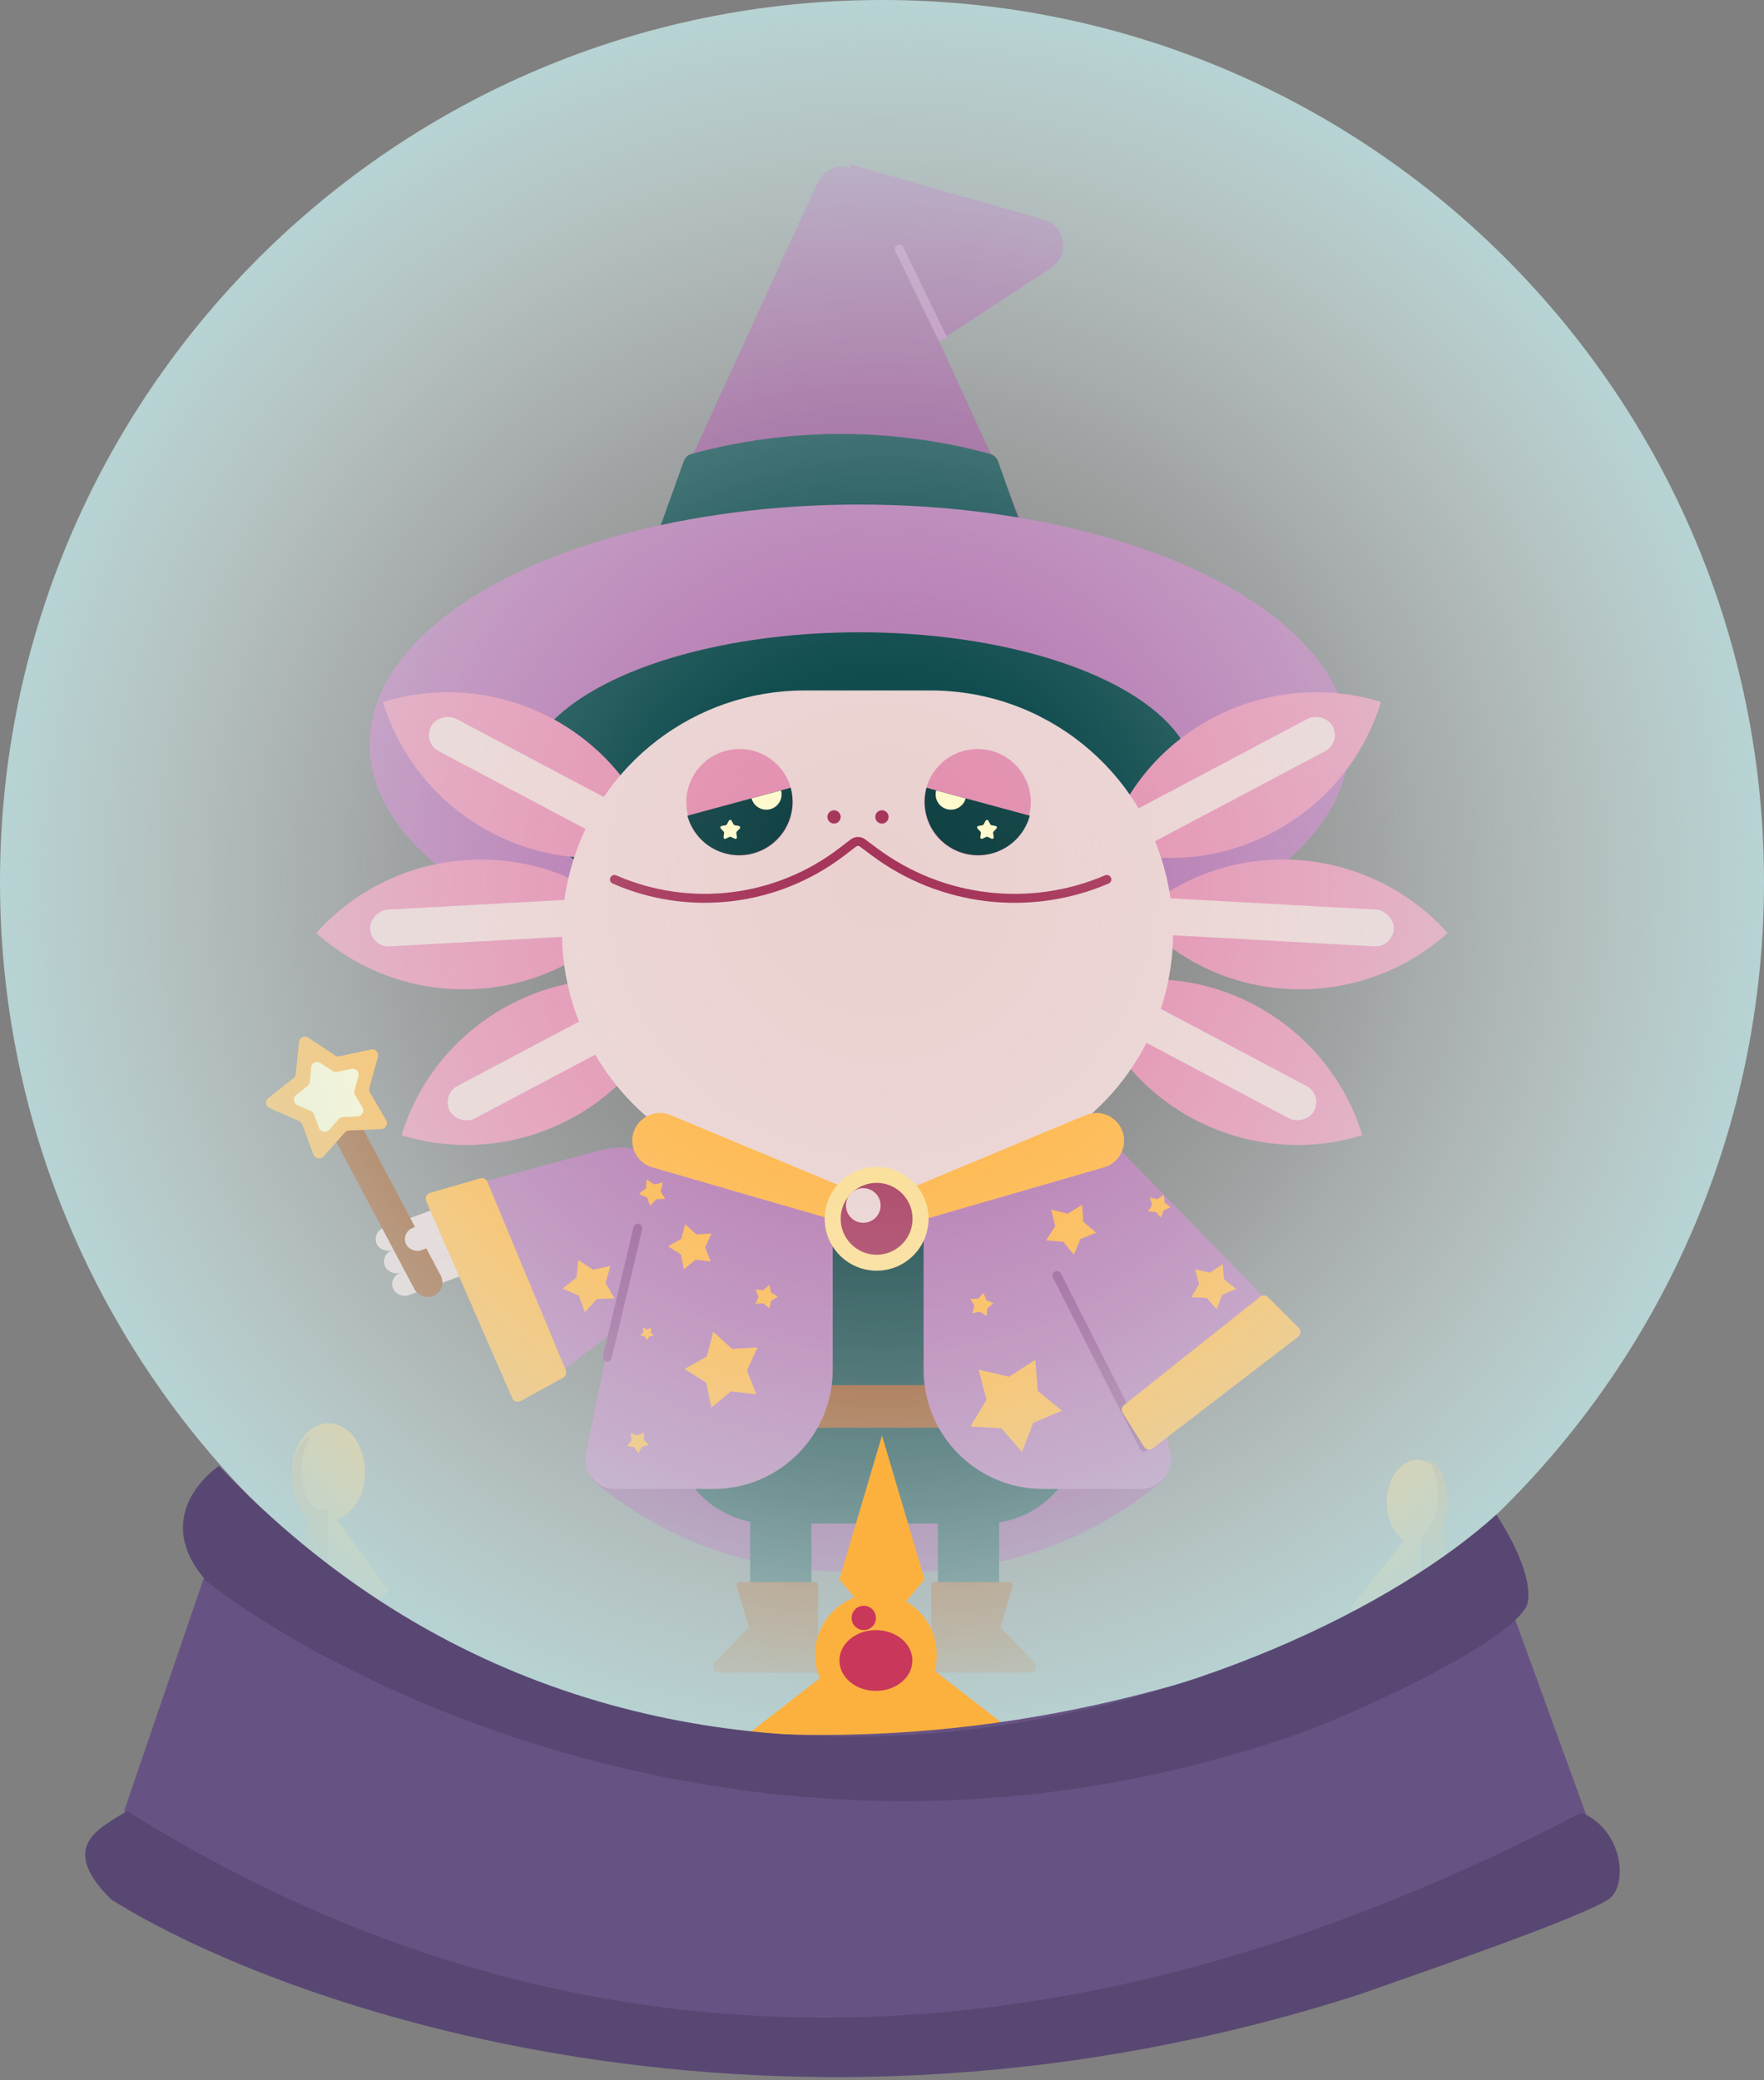<svg width="145" height="171" viewBox="0 0 145 171" fill="none" xmlns="http://www.w3.org/2000/svg">
<rect x="0" y="0" width="145" height="171" fill="#808080" stroke="none"/>
<path d="M67.208 15.005C67.995 13.288 70.434 13.288 71.221 15.005L88.152 51.969C88.821 53.431 87.753 55.095 86.145 55.095H52.283C50.676 55.095 49.608 53.431 50.277 51.969L67.208 15.005Z" fill="#914E8D"/>
<path d="M85.798 18.051C87.614 18.57 87.981 20.982 86.401 22.018L77.084 28.127L69.76 13.469L85.798 18.051Z" fill="#914E8D"/>
<path d="M56.211 37.897C56.315 37.61 56.552 37.391 56.846 37.311C64.814 35.146 73.213 35.128 81.19 37.258L81.383 37.31C81.685 37.391 81.928 37.614 82.033 37.909L85.366 47.245C85.651 48.043 85.059 48.883 84.211 48.883H54.001C53.152 48.883 52.56 48.041 52.847 47.242L56.211 37.897Z" fill="#004042"/>
<ellipse cx="70.635" cy="61.166" rx="40.258" ry="19.691" fill="#B274AE"/>
<ellipse cx="70.636" cy="64.229" rx="27.568" ry="12.252" fill="#004042"/>
<path d="M31.473 57.705C40.938 54.795 51.14 60.056 54.049 69.521C54.078 69.616 54.025 69.716 53.931 69.745C44.466 72.654 34.383 67.169 31.473 57.705Z" fill="#E28EAE"/>
<path d="M113.521 57.705C104.056 54.795 93.854 60.056 90.944 69.521C90.915 69.616 90.968 69.716 91.063 69.745C100.527 72.654 110.611 67.169 113.521 57.705Z" fill="#E28EAE"/>
<path d="M33.003 93.322C42.467 96.231 52.669 90.97 55.579 81.506C55.608 81.411 55.555 81.311 55.46 81.282C45.996 78.372 35.912 83.857 33.003 93.322Z" fill="#E28EAE"/>
<path d="M111.987 93.322C102.523 96.231 92.32 90.97 89.411 81.506C89.382 81.411 89.435 81.311 89.53 81.282C98.994 78.372 109.078 83.857 111.987 93.322Z" fill="#E28EAE"/>
<path d="M25.99 76.698C32.597 69.323 44.051 68.566 51.426 75.173C51.5 75.239 51.506 75.352 51.44 75.426C44.833 82.801 33.365 83.304 25.99 76.698Z" fill="#E28EAE"/>
<path d="M119.001 76.698C112.394 69.323 100.94 68.566 93.565 75.173C93.491 75.239 93.485 75.352 93.551 75.426C100.158 82.801 111.626 83.304 119.001 76.698Z" fill="#E28EAE"/>
<rect x="34.731" y="61.045" width="3.022" height="22.935" rx="1.511" transform="rotate(-62.088 34.731 61.045)" fill="#EAD1D0"/>
<rect width="3.022" height="22.935" rx="1.511" transform="matrix(-0.468 -0.884 -0.884 0.468 110.256 61.045)" fill="#EAD1D0"/>
<rect width="3.022" height="22.935" rx="1.511" transform="matrix(0.468 0.884 0.884 -0.468 36.264 89.981)" fill="#EAD1D0"/>
<rect x="108.726" y="89.981" width="3.022" height="22.935" rx="1.511" transform="rotate(117.912 108.726 89.981)" fill="#EAD1D0"/>
<path d="M48.538 121.522H95.797C90.044 126.463 82.71 129.18 75.126 129.18H69.208C61.624 129.18 54.291 126.463 48.538 121.522Z" fill="#914E8D"/>
<rect x="30.508" y="77.877" width="3.022" height="22.935" rx="1.511" transform="rotate(-93.146 30.508 77.877)" fill="#EAD1D0"/>
<rect width="3.022" height="22.935" rx="1.511" transform="matrix(0.055 -0.998 -0.998 -0.055 114.482 77.877)" fill="#EAD1D0"/>
<path d="M46.924 71.396C49.299 62.751 57.158 56.76 66.123 56.76H76.506C85.856 56.76 93.945 63.265 95.952 72.396C98.683 84.818 89.225 96.58 76.506 96.58H66.123C52.98 96.58 43.443 84.07 46.924 71.396Z" fill="#EAD1D0"/>
<path d="M50.505 72.294V72.294C56.681 74.994 63.837 74.128 69.191 70.032L70.153 69.296C70.373 69.128 70.677 69.127 70.898 69.293L71.847 70.002C77.358 74.129 84.651 75.002 90.981 72.294V72.294" stroke="#A53459" stroke-width="0.736" stroke-linecap="round"/>
<ellipse cx="68.557" cy="67.153" rx="0.547" ry="0.547" fill="#A53459"/>
<ellipse cx="72.495" cy="67.153" rx="0.547" ry="0.547" fill="#A53459"/>
<ellipse cx="60.79" cy="65.949" rx="4.376" ry="4.376" fill="#E28EAE"/>
<path d="M64.992 64.754C65.143 65.312 65.183 65.894 65.109 66.466C65.035 67.039 64.849 67.592 64.562 68.093C64.274 68.594 63.891 69.033 63.434 69.386C62.977 69.739 62.455 69.998 61.897 70.149C61.34 70.3 60.758 70.34 60.185 70.266C59.612 70.192 59.06 70.006 58.559 69.719C58.058 69.431 57.618 69.048 57.266 68.591C56.913 68.134 56.654 67.611 56.502 67.054L60.747 65.904L64.992 64.754Z" fill="#0D3F41"/>
<path d="M64.202 64.974C64.246 65.133 64.257 65.3 64.236 65.463C64.215 65.627 64.162 65.785 64.079 65.928C63.997 66.071 63.888 66.197 63.757 66.298C63.627 66.398 63.477 66.472 63.318 66.516C63.159 66.559 62.992 66.57 62.829 66.549C62.665 66.528 62.507 66.475 62.364 66.393C62.221 66.311 62.095 66.201 61.995 66.07C61.894 65.94 61.82 65.791 61.776 65.631L62.989 65.303L64.202 64.974Z" fill="#FFFACC"/>
<path d="M59.917 67.459C59.964 67.374 60.086 67.374 60.133 67.459L60.304 67.773C60.322 67.805 60.353 67.828 60.389 67.835L60.74 67.9C60.836 67.918 60.874 68.035 60.807 68.105L60.561 68.365C60.536 68.392 60.524 68.428 60.529 68.465L60.575 68.82C60.587 68.916 60.488 68.988 60.401 68.946L60.078 68.793C60.044 68.777 60.006 68.777 59.972 68.793L59.65 68.946C59.562 68.988 59.463 68.916 59.475 68.82L59.521 68.465C59.526 68.428 59.514 68.392 59.489 68.365L59.243 68.105C59.176 68.035 59.214 67.918 59.31 67.9L59.661 67.835C59.697 67.828 59.729 67.805 59.746 67.773L59.917 67.459Z" fill="#FFFACC"/>
<ellipse cx="4.376" cy="4.376" rx="4.376" ry="4.376" transform="matrix(-1 0 0 1 84.736 61.573)" fill="#E28EAE"/>
<path d="M76.159 64.755C76.008 65.312 75.968 65.894 76.042 66.466C76.116 67.039 76.302 67.592 76.589 68.093C76.876 68.594 77.26 69.033 77.717 69.386C78.174 69.739 78.696 69.998 79.254 70.149C79.811 70.3 80.393 70.34 80.966 70.266C81.538 70.192 82.091 70.006 82.592 69.719C83.093 69.431 83.532 69.048 83.885 68.591C84.238 68.134 84.497 67.612 84.648 67.054L80.404 65.904L76.159 64.755Z" fill="#0D3F41"/>
<path d="M76.952 64.974C76.909 65.133 76.898 65.3 76.919 65.463C76.94 65.627 76.993 65.785 77.075 65.928C77.157 66.071 77.267 66.197 77.397 66.298C77.528 66.398 77.677 66.472 77.837 66.516C77.996 66.559 78.162 66.57 78.326 66.549C78.489 66.528 78.647 66.475 78.79 66.393C78.934 66.311 79.059 66.201 79.16 66.07C79.261 65.94 79.335 65.791 79.378 65.631L78.165 65.303L76.952 64.974Z" fill="#FFFACC"/>
<path d="M81.237 67.459C81.191 67.374 81.068 67.374 81.022 67.459L80.851 67.773C80.833 67.805 80.802 67.828 80.766 67.835L80.414 67.9C80.319 67.918 80.281 68.035 80.347 68.105L80.593 68.365C80.618 68.392 80.63 68.429 80.626 68.465L80.58 68.82C80.567 68.916 80.666 68.988 80.754 68.946L81.077 68.793C81.11 68.777 81.149 68.777 81.182 68.793L81.505 68.946C81.593 68.988 81.692 68.916 81.679 68.82L81.633 68.465C81.629 68.429 81.64 68.392 81.666 68.365L81.911 68.105C81.978 68.035 81.94 67.918 81.845 67.9L81.493 67.835C81.457 67.828 81.426 67.805 81.408 67.773L81.237 67.459Z" fill="#FFFACC"/>
<path d="M90.776 93.197L104.377 107.124C104.869 107.627 104.836 108.44 104.307 108.903L94.835 117.183C94.239 117.705 93.311 117.532 92.943 116.83L83.763 99.327L90.776 93.197Z" fill="#B274AE"/>
<path d="M57.199 98.635C56.043 95.445 52.635 93.671 49.358 94.555L37.658 97.71C37.602 97.725 37.571 97.785 37.591 97.839L43.609 114.443C43.639 114.524 43.737 114.553 43.806 114.502L54.988 106.079C57.28 104.353 58.177 101.333 57.199 98.635Z" fill="#B274AE"/>
<path d="M74.248 20.31C74.16 20.128 73.94 20.051 73.757 20.14C73.574 20.229 73.498 20.449 73.587 20.631L74.248 20.31ZM73.587 20.631L77.197 28.07L77.859 27.749L74.248 20.31L73.587 20.631Z" fill="#B274AE"/>
<path d="M56.416 88.703H87.484V99.862C87.484 108.441 80.529 115.396 71.95 115.396C63.37 115.396 56.416 108.441 56.416 99.862V88.703Z" fill="#EAD1D0"/>
<path d="M66.696 100.081L72.384 104.347L78.073 100.081V116.49H66.696V100.081Z" fill="#0D3F41"/>
<rect x="61.008" y="113.865" width="23.411" height="3.719" fill="#964C1A"/>
<path d="M55.32 117.365H88.795C88.795 121.715 85.268 125.242 80.918 125.242H63.196C58.846 125.242 55.32 121.715 55.32 117.365Z" fill="#0D3F41"/>
<path d="M53.133 95.486L68.449 97.783V112.59C68.449 118.006 64.058 122.398 58.641 122.398H50.566C49.012 122.398 47.849 120.97 48.165 119.448L53.133 95.486Z" fill="#B274AE"/>
<path d="M91.236 95.486L75.919 98.768V112.59C75.919 118.006 80.31 122.398 85.727 122.398H93.802C95.357 122.398 96.519 120.97 96.203 119.448L91.236 95.486Z" fill="#B274AE"/>
<path d="M92.223 92.893C91.738 91.731 90.404 91.182 89.242 91.667L75.3 97.482C74.579 97.783 74.235 98.609 74.53 99.332C74.805 100.007 75.544 100.365 76.244 100.162L90.753 95.96C92.061 95.582 92.747 94.149 92.223 92.893Z" fill="#FFB23E"/>
<path d="M52.146 92.893C52.63 91.731 53.965 91.182 55.127 91.667L69.069 97.482C69.79 97.783 70.133 98.609 69.838 99.332C69.564 100.007 68.824 100.365 68.125 100.162L53.615 95.96C52.308 95.582 51.622 94.149 52.146 92.893Z" fill="#FFB23E"/>
<path d="M58.626 109.474L60.172 110.887L62.263 110.758L61.398 112.666L62.166 114.614L60.085 114.381L58.469 115.714L58.048 113.662L56.281 112.537L58.102 111.502L58.626 109.474Z" fill="#FFB23E"/>
<path d="M86.409 99.43L87.761 99.773L88.948 99.041L89.039 100.433L90.102 101.335L88.807 101.852L88.278 103.142L87.386 102.07L85.995 101.965L86.739 100.785L86.409 99.43Z" fill="#FFB23E"/>
<path d="M94.525 98.441L95.142 98.577L95.669 98.228L95.731 98.857L96.225 99.25L95.646 99.503L95.425 100.095L95.005 99.623L94.374 99.595L94.694 99.05L94.525 98.441Z" fill="#FFB23E"/>
<path d="M54.496 97.209L53.777 97.366L53.165 96.959L53.092 97.69L52.516 98.146L53.189 98.442L53.445 99.131L53.934 98.582L54.668 98.552L54.297 97.917L54.496 97.209Z" fill="#FFB23E"/>
<rect width="1.969" height="8.533" rx="0.985" transform="matrix(-0.345 -0.938 -0.938 0.345 40.645 103.874)" fill="#EAD1D0"/>
<rect width="1.969" height="8.533" rx="0.985" transform="matrix(-0.345 -0.938 -0.938 0.345 39.966 102.026)" fill="#EAD1D0"/>
<rect width="1.969" height="8.533" rx="0.985" transform="matrix(-0.345 -0.938 -0.938 0.345 39.287 100.178)" fill="#EAD1D0"/>
<path d="M98.23 104.347L99.455 104.617L100.501 103.924L100.624 105.172L101.605 105.953L100.456 106.455L100.017 107.63L99.184 106.692L97.931 106.638L98.566 105.556L98.23 104.347Z" fill="#FFB23E"/>
<path d="M50.171 104.068L48.746 104.378L47.532 103.571L47.386 105.022L46.243 105.927L47.578 106.514L48.086 107.881L49.056 106.792L50.514 106.732L49.778 105.472L50.171 104.068Z" fill="#FFB23E"/>
<path d="M56.319 100.631L57.236 101.475L58.481 101.402L57.962 102.535L58.416 103.696L57.177 103.554L56.213 104.344L55.967 103.122L54.917 102.449L56.003 101.837L56.319 100.631Z" fill="#FFB23E"/>
<path d="M63.233 105.625L63.38 106.256L63.936 106.588L63.382 106.923L63.238 107.554L62.748 107.131L62.103 107.188L62.354 106.592L62.1 105.997L62.745 106.051L63.233 105.625Z" fill="#FFB23E"/>
<path d="M80.85 106.268L81.075 106.875L81.667 107.136L81.159 107.537L81.094 108.181L80.556 107.822L79.924 107.959L80.099 107.336L79.773 106.777L80.419 106.751L80.85 106.268Z" fill="#FFB23E"/>
<path d="M51.837 117.799L52.399 118.005L52.938 117.745L52.916 118.343L53.33 118.775L52.754 118.939L52.471 119.466L52.138 118.969L51.549 118.863L51.918 118.392L51.837 117.799Z" fill="#FFB23E"/>
<path d="M53.524 109.146L53.487 109.511L53.723 109.792L53.364 109.869L53.17 110.181L52.986 109.864L52.629 109.776L52.874 109.502L52.848 109.136L53.184 109.284L53.524 109.146Z" fill="#FFB23E"/>
<path d="M80.439 112.59L82.938 113.175L85.097 111.786L85.313 114.344L87.3 115.968L84.935 116.964L84.004 119.356L82.326 117.414L79.764 117.268L81.093 115.072L80.439 112.59Z" fill="#FFB23E"/>
<path d="M94.036 118.959L86.881 104.854" stroke="#914E8D" stroke-width="0.736" stroke-linecap="round"/>
<path d="M49.915 111.567L52.431 100.956" stroke="#914E8D" stroke-width="0.736" stroke-linecap="round"/>
<path d="M103.588 106.599C103.783 106.444 104.064 106.46 104.24 106.637L106.754 109.153C106.963 109.362 106.941 109.708 106.706 109.888L94.756 119.062C94.527 119.237 94.196 119.178 94.043 118.934L92.285 116.146C92.152 115.934 92.2 115.656 92.395 115.5L103.588 106.599Z" fill="#FFB23E"/>
<path d="M40.063 97.15C39.967 96.919 39.714 96.797 39.474 96.867L35.345 98.059C35.061 98.141 34.913 98.455 35.032 98.726L42.108 114.944C42.224 115.208 42.542 115.317 42.794 115.177L46.289 113.25C46.508 113.13 46.601 112.863 46.505 112.632L40.063 97.15Z" fill="#FFB23E"/>
<rect x="26.44" y="91.594" width="2.435" height="17.503" rx="1.217" transform="rotate(-27.93 26.44 91.594)" fill="#964C1A"/>
<rect width="1.969" height="2.607" rx="0.985" transform="matrix(-0.345 -0.938 -0.938 0.345 36.13 102.224)" fill="#EAD1D0"/>
<path d="M31.067 86.88C31.167 86.524 30.852 86.19 30.491 86.269L27.91 86.831C27.781 86.859 27.645 86.834 27.534 86.76L25.336 85.298C25.028 85.093 24.613 85.29 24.576 85.657L24.313 88.285C24.3 88.417 24.234 88.538 24.13 88.621L22.059 90.26C21.77 90.489 21.828 90.945 22.166 91.093L24.584 92.155C24.706 92.209 24.801 92.309 24.847 92.433L25.766 94.909C25.895 95.256 26.346 95.341 26.592 95.065L28.349 93.093C28.437 92.994 28.562 92.935 28.695 92.93L31.333 92.82C31.703 92.805 31.923 92.402 31.736 92.083L30.404 89.803C30.337 89.688 30.32 89.551 30.356 89.424L31.067 86.88Z" fill="#FFB23E"/>
<path d="M29.462 88.471C29.562 88.115 29.247 87.781 28.886 87.86L27.716 88.115C27.586 88.143 27.45 88.117 27.34 88.044L26.343 87.381C26.035 87.176 25.62 87.373 25.583 87.74L25.464 88.931C25.451 89.064 25.385 89.185 25.281 89.267L24.342 90.01C24.052 90.24 24.111 90.695 24.449 90.844L25.545 91.325C25.667 91.379 25.762 91.479 25.808 91.604L26.225 92.726C26.353 93.072 26.805 93.157 27.05 92.882L27.847 91.988C27.935 91.889 28.06 91.83 28.193 91.824L29.389 91.775C29.758 91.759 29.979 91.356 29.792 91.037L29.188 90.004C29.121 89.889 29.104 89.752 29.14 89.624L29.462 88.471Z" fill="#FFFACC"/>
<rect x="61.666" y="123.054" width="5.032" height="9.189" fill="#0D3F41"/>
<path d="M60.554 130.37C60.508 130.213 60.625 130.056 60.789 130.056H66.999C67.134 130.056 67.244 130.165 67.244 130.301V137.494H59.105C58.671 137.494 58.451 136.974 58.752 136.663L61.555 133.775L60.554 130.37Z" fill="#964C1A"/>
<rect width="5.032" height="9.189" transform="matrix(-1 0 0 1 82.124 123.054)" fill="#0D3F41"/>
<path d="M83.234 130.37C83.28 130.213 83.162 130.056 82.999 130.056H76.789C76.653 130.056 76.544 130.165 76.544 130.301V137.494H84.683C85.116 137.494 85.337 136.974 85.035 136.663L82.232 133.775L83.234 130.37Z" fill="#964C1A"/>
<ellipse cx="72.058" cy="100.19" rx="4.266" ry="4.266" fill="#FCDC8F"/>
<ellipse cx="72.057" cy="100.19" rx="2.954" ry="2.954" fill="#A53459"/>
<circle cx="70.962" cy="99.097" r="1.422" fill="#EAD1D0"/>
<path d="M27 125C28.657 125 30 123.209 30 121C30 118.791 28.657 117 27 117C25.343 117 24 118.791 24 121C24 123.209 25.343 125 27 125Z" fill="#FCB13F"/>
<path d="M25.615 118C25.121 118.636 24.798 119.692 24.798 120.886C24.798 122.831 25.652 124.408 26.707 124.408C26.806 124.408 26.904 124.393 27 124.367C26.691 124.765 26.315 125 25.908 125C24.855 125 24 123.424 24 121.479C24 119.718 24.7 118.259 25.615 118Z" fill="#DC8927"/>
<path d="M27 124L32 130.827L26.5 135L27 124Z" fill="#FCB13F"/>
<path d="M25.226 124L27 124.141L26.759 135L25 134.195L25.226 124Z" fill="#DC8927"/>
<path d="M116.5 127C117.881 127 119 125.433 119 123.5C119 121.567 117.881 120 116.5 120C115.119 120 114 121.567 114 123.5C114 125.433 115.119 127 116.5 127Z" fill="#FCB13F"/>
<path d="M117.385 120C117.879 120.636 118.202 121.692 118.202 122.886C118.202 124.831 117.348 126.408 116.293 126.408C116.194 126.408 116.096 126.393 116 126.367C116.309 126.765 116.685 127 117.092 127C118.145 127 119 125.424 119 123.479C119 121.718 118.3 120.259 117.385 120Z" fill="#DC8927"/>
<path d="M116.765 125L111 132.174L117 136L116.765 125Z" fill="#FCB13F"/>
<path d="M118.774 126L117 126.128L117.241 136L119 135.268L118.774 126Z" fill="#DC8927"/>
<path d="M72.5 145C112.541 145 145 112.541 145 72.5C145 32.459 112.541 0 72.5 0C32.459 0 0 32.459 0 72.5C0 112.541 32.459 145 72.5 145Z" fill="url(#paint0_radial_2464_26923)" fill-opacity="0.97"/>
<path d="M72.5 134L57 146H88L72.5 134Z" fill="#FCB13F"/>
<path d="M72 141C74.761 141 77 138.761 77 136C77 133.239 74.761 131 72 131C69.239 131 67 133.239 67 136C67 138.761 69.239 141 72 141Z" fill="#FCB13F"/>
<path d="M72.5 134L69 129.827L72.5 118L76 129.827L72.5 134Z" fill="#FCB13F"/>
<path d="M72 139C73.657 139 75 137.881 75 136.5C75 135.119 73.657 134 72 134C70.343 134 69 135.119 69 136.5C69 137.881 70.343 139 72 139Z" fill="#C9375B"/>
<path d="M71 134C71.552 134 72 133.552 72 133C72 132.448 71.552 132 71 132C70.448 132 70 132.448 70 133C70 133.552 70.448 134 71 134Z" fill="#C9375B"/>
<path d="M72 146C72.552 146 73 145.328 73 144.5C73 143.672 72.552 143 72 143C71.448 143 71 143.672 71 144.5C71 145.328 71.448 146 72 146Z" fill="#C9375B"/>
<path d="M10.201 148.87L17 129C62.643 154.616 104.355 138.173 122.5 127.5L130.5 149.5C77.405 181.636 28.346 162.26 10.201 148.87Z" fill="#675383"/>
<path d="M17 130C13.041 125.575 15.963 121.955 18 120.5C54 158.5 106.5 139.5 123 124.5C125.096 127.76 126 130.5 125.5 132C124 135 112.859 140.137 107.716 142.174C65.1 157.544 28.5 139 17 130Z" fill="#594773"/>
<path d="M9.142 156.147C4.714 151.743 8.165 150.318 10.444 148.87C60.561 180.308 107.551 160.644 130 149C133.5 150.5 133.832 155.085 132.204 156.147C129.599 157.77 117.445 161.942 111.694 163.97C64.031 179.269 23.466 165.129 9.142 156.147Z" fill="#594773"/>
<defs>
<radialGradient id="paint0_radial_2464_26923" cx="0" cy="0" r="1" gradientUnits="userSpaceOnUse" gradientTransform="translate(72.5 72.5) scale(72.5)">
<stop stop-color="white" stop-opacity="0"/>
<stop offset="0.12" stop-color="#FDFEFE" stop-opacity="0.02"/>
<stop offset="0.26" stop-color="#F9FBFB" stop-opacity="0.08"/>
<stop offset="0.4" stop-color="#F1F7F7" stop-opacity="0.19"/>
<stop offset="0.55" stop-color="#E7F1F1" stop-opacity="0.33"/>
<stop offset="0.7" stop-color="#DAE9E9" stop-opacity="0.52"/>
<stop offset="0.85" stop-color="#CAE0E0" stop-opacity="0.74"/>
<stop offset="1" stop-color="#B8D6D6"/>
</radialGradient>
</defs>
</svg>
